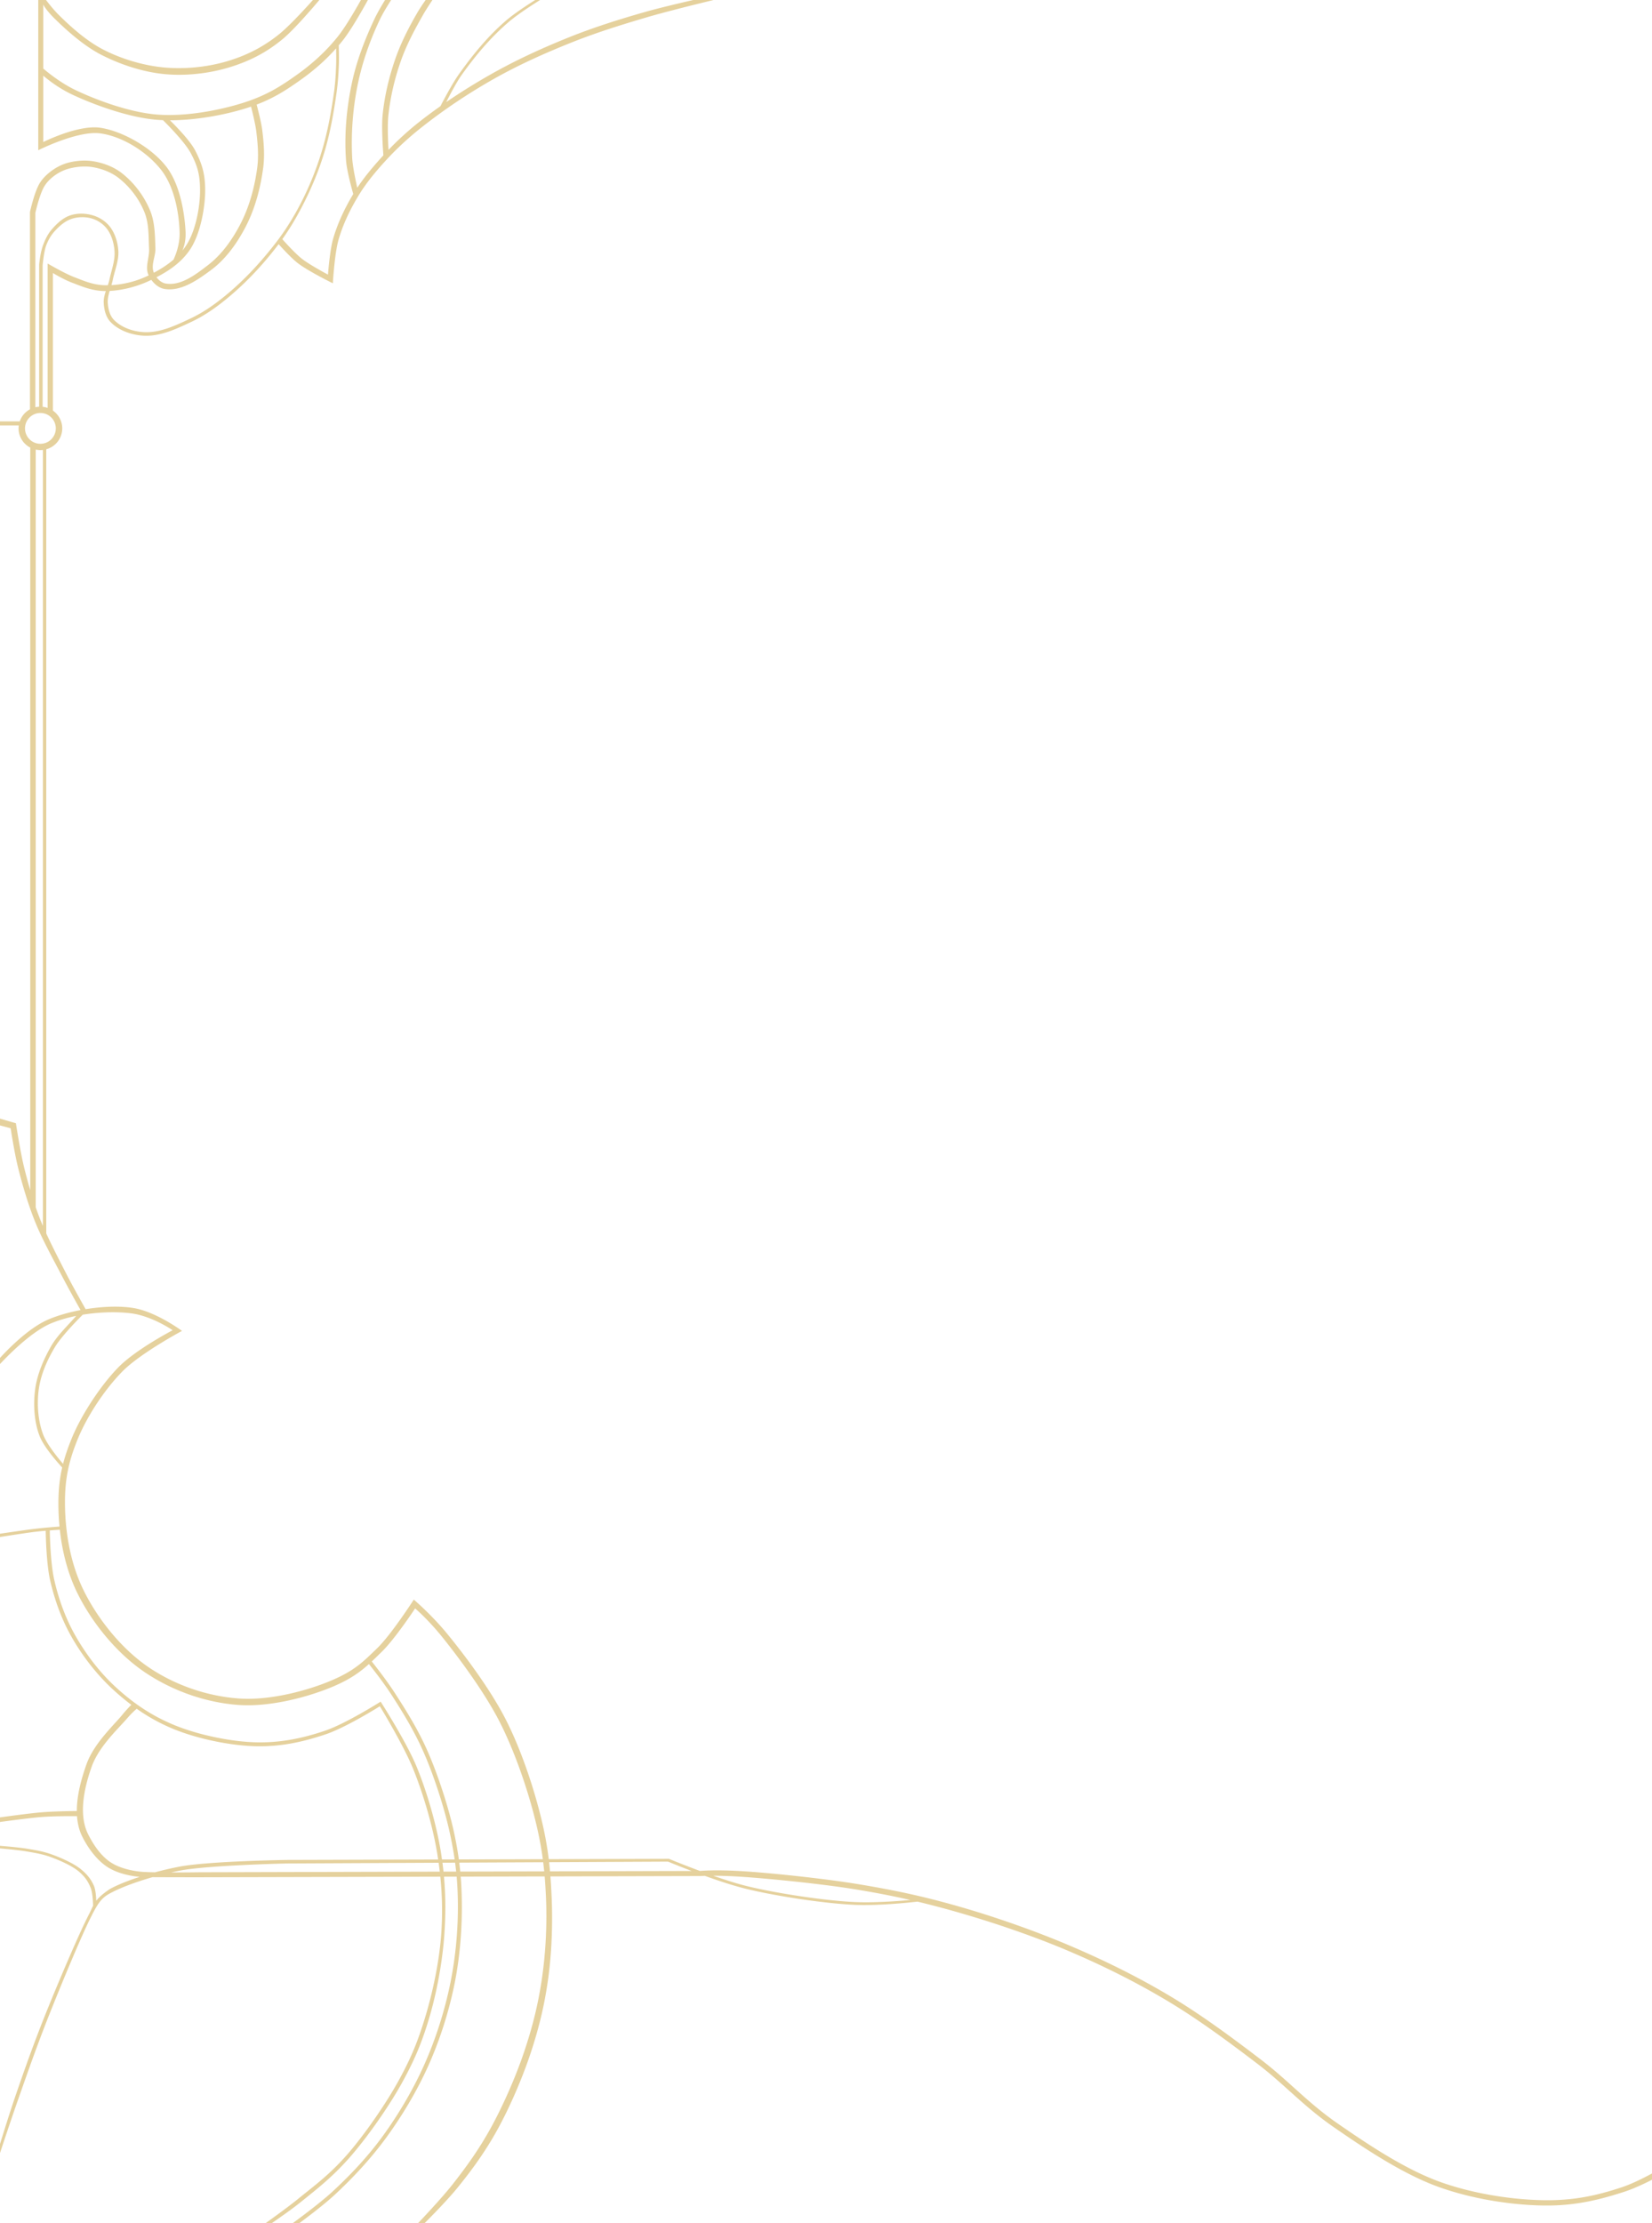 <?xml version="1.0" encoding="UTF-8" standalone="no"?>
<!-- Created with Inkscape (http://www.inkscape.org/) -->

<svg
   xmlns:dc="http://purl.org/dc/elements/1.1/"
   xmlns:cc="http://creativecommons.org/ns#"
   xmlns:rdf="http://www.w3.org/1999/02/22-rdf-syntax-ns#"
   xmlns:svg="http://www.w3.org/2000/svg"
   xmlns="http://www.w3.org/2000/svg"
   xmlns:sodipodi="http://sodipodi.sourceforge.net/DTD/sodipodi-0.dtd"
   xmlns:inkscape="http://www.inkscape.org/namespaces/inkscape"
   width="210mm"
   height="282.5mm"
   viewBox="0 0 210 282.5"
   version="1.1"
   id="svg8"
   inkscape:version="0.92.0 r"
   sodipodi:docname="full-page-decoration.svg">
  <defs
     id="defs2" />
  <sodipodi:namedview
     id="base"
     pagecolor="#ffffff"
     bordercolor="#666666"
     borderopacity="1.0"
     inkscape:pageopacity="0.0"
     inkscape:pageshadow="2"
     inkscape:zoom="0.49497475"
     inkscape:cx="346.25041"
     inkscape:cy="492.04126"
     inkscape:document-units="mm"
     inkscape:current-layer="layer1"
     showgrid="false"
     inkscape:window-width="1918"
     inkscape:window-height="1078"
     inkscape:window-x="2048"
     inkscape:window-y="0"
     inkscape:window-maximized="1" />
  <g
     inkscape:label="Layer 1"
     inkscape:groupmode="layer"
     id="layer1"
     transform="translate(0,-14.5)">
    <path
       style="opacity:1;fill:#e0c98d;fill-opacity:0.863;fill-rule:nonzero;stroke:none;stroke-width:3.78;stroke-linecap:butt;stroke-linejoin:miter;stroke-miterlimit:4;stroke-dasharray:none;stroke-dashoffset:0;stroke-opacity:0.499;paint-order:markers stroke fill"
       d="M 191.385 -10.408 C 191.385 -10.408 182.939 2.085 179.732 8.877 C 175.03 18.836 171.013 29.259 168.75 40.037 C 166.223 52.071 165.106 64.559 165.982 76.824 C 166.321 81.568 168.482 89.601 169.455 93.041 C 169.454 93.042 169.454 93.044 169.453 93.045 C 165.405 99.766 161.981 106.977 159.793 114.512 C 158.18 120.065 157.332 131.684 157.332 131.684 C 157.332 131.684 148.616 127.08 144.768 124.045 C 141.613 121.557 136.831 116.272 135.424 114.695 C 139.507 108.988 143.024 102.858 146.156 96.582 C 149.982 88.918 153.236 80.924 155.689 72.717 C 158.439 63.519 160.086 54.001 161.436 44.496 C 162.092 39.876 162.41 35.206 162.572 30.543 C 162.666 27.838 162.565 23.953 162.5 21.738 C 163.196 20.918 163.882 20.086 164.553 19.234 C 170.389 11.818 179.482 -5.551 179.482 -5.551 L 176.268 -5.729 C 176.268 -5.729 167.877 10.135 162.322 17.182 C 156.767 24.228 150.02 30.456 142.395 35.875 C 134.769 41.294 128.072 45.65 116.875 49.234 C 105.678 52.818 89.268 55.999 75.535 54.949 C 61.802 53.899 45.569 47.647 36.34 43.252 C 29.341 39.919 23.292 35.051 20.758 32.877 L 20.758 2.182 C 20.758 2.182 21.839 4.621 26.16 8.877 C 30.481 13.133 39.253 21.381 48.045 25.996 C 56.837 30.612 67.894 34.41 78.393 35.484 C 88.891 36.559 100.082 35.275 109.764 32.365 C 119.445 29.455 127.623 25.327 135.535 18.787 C 143.448 12.248 158.328 -6.189 158.328 -6.189 L 155.561 -6.189 C 155.561 -6.189 141.438 10.322 133.928 16.377 C 126.417 22.432 118.421 26.544 109.078 29.332 C 99.735 32.12 88.823 33.291 78.75 32.359 C 68.677 31.427 58.26 28.236 49.746 23.893 C 41.232 19.549 33.416 12.324 28.303 7.27 C 23.189 2.215 18.35 -5.266 18.35 -5.266 L 18.35 72.047 C 18.35 72.047 37.278 62.494 48.125 63.967 C 58.972 65.44 70.864 73.09 77.5 81.734 C 84.136 90.378 85.975 103.705 86.16 111.557 C 86.289 117.023 84.408 121.965 83.242 124.498 C 80.306 127.026 77.038 129.068 73.814 130.777 C 73.79 130.718 73.758 130.659 73.734 130.6 C 72.327 127.008 74.688 122.912 74.553 119.057 C 74.337 112.928 74.328 106.501 71.965 100.842 C 69.084 93.943 64.292 87.577 58.393 82.984 C 54.666 80.083 49.998 78.296 45.354 77.439 C 41.371 76.705 37.153 76.951 33.215 77.895 C 30.33 78.585 27.557 79.915 25.135 81.627 C 22.75 83.312 20.542 85.405 19.018 87.895 C 16.491 92.02 14.373 101.645 14.373 101.645 L 14.375 196.279 A 10.479 10.415 0 0 0 9.475 202.068 L 0 202.068 L 0 204.012 L 9.012 204.012 A 10.479 10.415 0 0 0 8.902 205.428 A 10.479 10.415 0 0 0 14.51 214.641 L 14.51 570.742 C 13.397 566.963 12.42 563.271 11.553 559.736 C 9.692 552.149 7.639 538.648 7.639 538.648 L -6.25 534.609 L -6.188 538.018 L 5.113 541.049 C 5.113 541.049 6.884 552.855 8.775 560.367 C 10.667 567.879 13.433 577.434 16.857 585.938 C 20.282 594.441 25.687 604.133 29.359 611.199 C 32.977 618.16 38.473 627.93 38.639 628.225 C 33.311 629.236 28.088 630.704 23.531 632.588 C 11.225 637.676 -2.172 653.617 -2.172 653.617 L -2.361 656.709 C -2.361 656.709 12.501 639.537 24.719 634.506 C 28.399 632.99 32.443 631.847 36.564 631.018 C 32.476 635.723 27.911 639.917 24.812 645.031 C 21.201 651.222 17.84 658.758 16.857 666.244 C 15.875 673.73 16.424 682.157 19.066 688.783 C 21.071 693.81 27.04 700.681 29.826 703.729 C 28.466 709.639 27.921 715.567 28.031 722.812 C 28.076 725.765 28.242 728.861 28.545 732.039 C 26.047 732.224 21.037 732.608 16.492 733.152 C 10.633 733.854 -4.822 736.199 -4.822 736.199 L -5 737.85 C -5 737.85 10.671 735.321 16.562 734.592 C 18.243 734.384 20.096 734.209 21.926 734.053 C 21.958 736.222 22.222 749.824 24.055 757.852 C 26.043 766.562 29.232 775.957 34.281 784.873 C 39.33 793.789 46.27 802.948 54.484 810.443 C 57.227 812.946 60.051 815.308 63.008 817.541 C 62.179 818.317 60.755 819.769 58.4 822.629 C 54.488 827.381 45.033 836.062 41.479 846.051 C 39.188 852.487 36.836 860.645 36.854 868.453 C 34.804 868.47 26.387 868.556 20.09 869.057 C 12.996 869.621 -4.197 872.092 -4.197 872.092 L -4.375 874.324 C -4.375 874.324 13.253 871.795 20.402 871.287 C 26.711 870.84 34.867 870.908 36.947 870.93 C 37.193 874.364 37.945 877.69 39.459 880.713 C 42.096 885.979 46.213 891.793 51.443 895.246 C 55.833 898.144 62.053 899.594 67.004 900.014 C 60.876 902.007 55.78 904.121 52.59 905.932 C 49.283 908.166 47.42 909.887 46.182 911.477 C 46.088 909.277 45.842 906.186 45.078 904.387 C 43.84 901.471 42.123 899.117 38.891 896.432 C 35.658 893.746 29.817 891.109 25.443 889.488 C 21.07 887.868 17.83 887.334 12.943 886.52 C 8.057 885.705 -3.599 884.816 -3.852 884.879 L -3.736 886.061 C -3.736 886.061 7.688 886.954 12.5 887.783 C 17.312 888.613 20.65 889.143 24.938 890.75 C 29.225 892.357 34.897 894.916 37.943 897.568 C 40.99 900.22 42.273 902.279 43.5 905.334 C 44.38 907.526 44.598 911.681 44.656 913.893 C 44.005 915.149 43.483 916.443 42.678 917.984 C 37.981 926.982 27.635 951.351 21.777 965.961 C 15.92 980.571 11.054 994.446 7.27 1005.492 C 3.485 1016.538 -1.213 1032.123 -1.213 1032.123 L -1.027 1035.574 C -1.027 1035.574 4.778 1017.904 8.84 1006.377 C 12.901 994.85 17.671 981.1 23.482 966.467 C 29.294 951.833 39.282 927.649 43.928 918.699 C 47.831 910.849 49.733 909.47 54.018 907.27 C 58.052 905.206 64.961 902.514 73.162 900.17 C 83.013 900.225 95.617 900.221 95.617 900.221 L 211.213 899.938 C 212.133 908.943 212.315 917.755 211.689 926.99 C 210.801 940.114 207.714 954.759 204.178 966.574 C 200.641 978.39 197.446 986.374 191.234 997.701 C 185.022 1009.028 174.435 1024.273 166.17 1033.623 C 157.905 1042.973 150.665 1048.211 143.062 1054.395 C 135.46 1060.579 120.713 1070.811 120.713 1070.811 L 122.986 1071.062 C 122.986 1071.062 136.762 1062.011 144.262 1055.973 C 151.761 1049.934 159.365 1044.088 167.686 1034.635 C 176.006 1025.181 186.58 1010.161 192.877 998.711 C 199.174 987.261 202.621 978.833 206.135 966.828 C 209.649 954.823 212.337 940.118 213.205 926.926 C 213.813 917.687 213.78 908.944 212.971 899.934 L 219.057 899.918 C 219.415 904.052 219.603 908.271 219.645 912.848 C 219.755 924.929 218.617 938.295 215.982 951.17 C 213.348 964.045 209.168 977.353 203.734 989.619 C 198.301 1001.885 191.044 1014.138 183.596 1024.344 C 176.147 1034.55 168.002 1043.067 159.668 1050.797 C 151.334 1058.527 133.971 1070.746 133.971 1070.746 L 136.623 1071.125 C 136.623 1071.125 152.571 1059.919 160.74 1052.312 C 168.91 1044.706 177.545 1035.626 185.111 1025.291 C 192.677 1014.956 200.045 1002.75 205.566 990.377 C 211.088 978.004 215.361 964.503 218.004 951.486 C 220.647 938.47 221.649 924.957 221.539 912.785 C 221.498 908.221 221.332 904.023 221.004 899.914 L 261.27 899.814 C 261.532 902.95 261.728 906.138 261.883 909.502 C 262.465 922.151 261.826 935.705 260.051 948.141 C 258.276 960.576 255.53 971.722 251.465 983.811 C 247.4 995.899 241.325 1009.715 235.492 1020.303 C 229.66 1030.89 223.748 1039.001 217.184 1047.387 C 210.62 1055.772 196.285 1070.557 196.285 1070.557 L 199.379 1070.367 C 199.379 1070.367 212.971 1057.125 219.52 1049.029 C 226.068 1040.934 232.387 1032.439 238.332 1021.754 C 244.278 1011.069 250.357 997.102 254.432 984.885 C 258.507 972.667 261.213 961.492 262.955 948.834 C 264.698 936.176 265.186 922.112 264.598 909.248 C 264.447 905.964 264.272 902.856 264.041 899.809 L 335.77 899.633 C 335.77 899.633 336.726 899.586 338.111 899.543 C 344.495 901.846 351.554 904.196 357.5 905.662 C 372.411 909.339 395.654 912.8 409.822 913.432 C 420.474 913.907 434.023 912.591 440.104 911.908 C 446.261 913.373 452.48 915.01 459.285 916.957 C 476.009 921.742 495.279 928.243 512.053 935.352 C 528.827 942.46 544.579 950.306 559.777 959.369 C 574.976 968.432 589.734 979.413 603.035 989.547 C 616.336 999.681 625.116 1009.899 639.643 1019.949 C 654.17 1029.999 672.909 1042.604 690.402 1048.832 C 707.896 1055.06 727.774 1057.698 742.678 1057.627 C 757.582 1057.555 769.054 1054.243 778.527 1051.244 C 788.001 1048.245 799.553 1041.422 799.553 1041.422 L 799.221 1038.359 C 799.221 1038.359 787.099 1045.89 777.691 1048.965 C 768.284 1052.039 757.466 1055.031 742.842 1055.09 C 728.217 1055.148 708.386 1052.549 691.197 1046.439 C 674.009 1040.33 655.968 1028.186 641.572 1018.219 C 627.177 1008.252 618.119 997.77 604.703 987.535 C 591.287 977.3 576.36 966.184 561.014 957.041 C 545.668 947.898 529.703 940.03 512.842 932.861 C 495.981 925.692 476.8 919.048 459.998 914.236 C 443.196 909.425 429.791 906.539 412.332 903.629 C 394.873 900.719 368.121 897.99 355.32 897.254 C 342.52 896.518 335.758 897.186 335.758 897.186 C 327.446 894.105 320.893 891.377 320.893 891.377 L 263.23 891.545 C 262.491 885.473 261.388 879.24 259.609 871.936 C 256.137 857.671 250.143 839.302 242.562 824.459 C 234.982 809.616 222.265 792.905 214.594 783.549 C 206.923 774.192 198.494 767.07 198.494 767.07 C 198.494 767.07 187.744 783.752 181.07 790.24 C 174.397 796.729 170.244 801.024 159.162 805.771 C 148.081 810.519 129.793 815.589 114.525 814.484 C 99.258 813.38 83.641 808.025 70.773 799.143 C 57.906 790.26 46.786 776.101 40.217 762.84 C 33.648 749.579 31.414 734.81 31.188 722.496 C 30.961 710.182 32.653 701.598 37.123 690.488 C 41.593 679.379 50.075 666.431 58.715 657.658 C 67.354 648.885 87.314 638.213 87.314 638.213 C 87.314 638.213 74.904 629.011 63.955 627.227 C 57.679 626.204 49.36 626.448 41.084 627.797 C 40.37 626.542 35.053 617.185 31.504 610.244 C 28.774 604.905 25.209 598.057 22.193 591.482 L 22.193 215.449 A 10.479 10.415 0 0 0 29.859 205.428 A 10.479 10.415 0 0 0 25.381 196.902 L 25.379 130.926 C 25.379 130.926 30.505 134.048 34.66 135.598 C 38.815 137.148 43.993 139.521 50.381 139.576 C 50.505 139.577 50.639 139.567 50.764 139.566 C 50.149 141.416 49.658 143.275 49.75 145.195 C 49.905 148.426 50.749 151.999 52.971 154.35 C 56.917 158.525 63.143 160.657 68.879 160.979 C 76.865 161.427 84.685 157.688 91.924 154.285 C 98.944 150.985 105.291 146.267 111.18 141.217 C 119.524 134.06 127.015 125.844 133.662 117.086 C 134.823 118.384 139.721 123.8 142.938 126.254 C 148.049 130.154 159.668 135.852 159.668 135.852 C 159.668 135.852 160.466 121.752 162.383 115.016 C 164.507 107.551 167.96 100.443 171.979 93.803 C 175.782 87.518 180.568 81.838 185.553 76.441 C 190.787 70.774 196.534 65.551 202.6 60.783 C 213.467 52.242 225.032 44.532 237.07 37.74 C 248.911 31.06 261.381 25.489 274.004 20.441 C 285.893 15.687 298.146 11.861 310.432 8.256 C 325.122 3.945 354.957 -3.021 354.957 -3.021 L 346.055 -3.021 C 346.055 -3.021 321.367 2.325 309.232 5.793 C 296.947 9.304 284.725 13.157 272.867 17.916 C 260.208 22.997 247.75 28.698 235.871 35.404 C 228.42 39.611 221.115 44.119 214.051 48.967 C 215.819 45.482 218.969 39.459 221.35 36.098 C 227.898 26.852 235.29 18.032 243.889 10.654 C 253.254 2.619 275.01 -9.396 275.01 -9.396 L 272.799 -9.521 C 272.799 -9.521 251.645 2.179 242.562 10.023 C 233.962 17.451 226.676 26.397 220.088 35.656 C 217.235 39.665 213.328 46.962 211.27 50.912 C 207.745 53.4 204.276 55.965 200.895 58.637 C 195.753 62.699 190.895 67.147 186.354 71.879 C 186.179 68.735 185.774 60.123 186.311 55.229 C 187.275 46.429 189.316 37.698 192.244 29.344 C 194.971 21.562 198.894 14.221 202.977 7.057 C 206.193 1.412 213.773 -9.17 213.773 -9.17 L 210.869 -9.232 C 210.869 -9.232 203.278 0.759 200.137 6.172 C 195.998 13.304 192.217 20.726 189.529 28.521 C 186.555 37.147 184.428 46.149 183.531 55.229 C 182.972 60.893 183.632 70.841 183.906 74.484 C 183.887 74.505 183.867 74.526 183.848 74.547 C 179.38 79.434 175.048 84.522 171.375 90.033 C 170.619 86.665 169.129 79.618 168.928 75.484 C 168.359 63.797 169.25 51.945 171.607 40.484 C 173.832 29.671 177.553 19.101 182.322 9.145 C 185.654 2.189 194.688 -10.408 194.688 -10.408 L 191.385 -10.408 z M 161.223 23.195 C 161.268 25.203 161.33 28.519 161.246 30.857 C 161.082 35.435 160.818 40.024 160.172 44.559 C 158.829 53.985 157.106 63.409 154.363 72.527 C 151.909 80.686 148.734 88.66 144.895 96.266 C 141.423 103.142 137.393 109.785 132.709 115.9 C 125.964 124.707 118.426 133.015 109.98 140.207 C 104.266 145.074 98.09 149.586 91.293 152.771 C 84.304 156.047 76.776 159.678 69.068 159.273 C 63.866 159 58.222 157.095 54.611 153.34 C 52.655 151.305 51.903 148.201 51.707 145.385 C 51.569 143.398 52.031 141.454 52.605 139.518 C 58.587 139.21 65.67 137.51 71.91 134.525 C 72.135 134.418 72.364 134.299 72.59 134.189 C 74.142 136.339 76.362 138.118 78.824 138.547 C 86.803 139.937 94.843 134.248 101.34 129.412 C 108.319 124.216 113.63 116.759 117.678 109.057 C 122.304 100.255 124.928 90.339 126.25 80.484 C 127.05 74.524 126.542 68.417 125.803 62.449 C 125.37 58.953 123.893 53.118 123.109 50.152 C 131.693 46.888 137.532 43.028 144.117 38.369 C 150.488 33.862 156.172 28.895 161.223 23.195 z M 20.758 36.289 C 22.998 38.227 28.039 42.239 34.732 45.395 C 43.882 49.708 61.078 56.309 75.268 57.449 C 76.228 57.526 77.202 57.579 78.186 57.619 C 81.097 60.513 88.745 68.329 91.418 73.285 C 94.716 79.398 95.961 83.737 95.965 91.342 C 95.969 98.947 94.003 110.412 89.398 117.541 C 88.814 118.446 88.181 119.309 87.512 120.133 C 88.335 118.189 89.201 115.182 89.018 111.199 C 88.682 103.924 86.826 88.951 79.732 79.859 C 72.639 70.767 58.952 62.969 48.303 61.287 C 37.654 59.605 20.758 68.119 20.758 68.119 L 20.758 36.289 z M 120.422 51.127 C 121.158 54.02 122.538 59.682 122.947 63.074 C 123.639 68.808 124.156 74.669 123.393 80.395 C 122.144 89.756 119.626 99.159 115.268 107.537 C 111.434 114.906 106.403 122.023 99.822 127.092 C 93.955 131.611 86.747 137.22 79.449 135.957 C 77.728 135.659 76.189 134.443 75.066 132.947 C 81.12 129.806 87.197 125.756 91.355 119.373 C 96.24 111.876 98.422 99.307 98.426 91.215 C 98.43 83.122 96.744 78.224 93.691 72.273 C 91.17 67.358 84.034 60.15 81.52 57.682 C 94.231 57.692 108.155 55.01 118.035 51.912 C 118.856 51.655 119.647 51.393 120.422 51.127 z M 40.762 79.852 C 42.159 79.858 43.55 79.979 44.912 80.23 C 49.21 81.025 53.525 82.698 56.965 85.395 C 62.334 89.603 66.718 95.414 69.285 101.734 C 71.521 107.237 71.235 113.479 71.518 119.412 C 71.712 123.495 69.533 127.915 71.145 131.672 C 71.198 131.796 71.268 131.919 71.326 132.043 C 71.101 132.152 70.872 132.273 70.648 132.379 C 64.977 135.072 58.837 136.44 53.451 136.732 C 53.694 135.915 53.922 135.096 54.088 134.271 C 55.038 129.548 57.133 124.869 56.758 120.066 C 56.445 116.058 55.18 111.881 52.717 108.703 C 50.757 106.175 47.818 104.28 44.762 103.336 C 41.243 102.249 37.207 102.111 33.713 103.273 C 30.206 104.44 27.304 107.179 24.875 109.965 C 23.024 112.088 21.729 114.697 20.74 117.334 C 19.626 120.306 19.156 123.5 18.793 126.652 C 18.76 126.935 18.773 127.508 18.773 127.508 L 18.771 195.041 A 10.479 10.415 0 0 0 16.965 195.303 L 16.963 102.092 C 16.963 102.092 18.956 93.083 21.34 89.234 C 22.68 87.071 24.617 85.256 26.713 83.812 C 28.852 82.34 31.31 81.248 33.84 80.662 C 36.089 80.141 38.433 79.84 40.762 79.852 z M 39.26 104.152 C 40.962 104.131 42.668 104.364 44.258 104.852 C 47.004 105.694 49.6 107.481 51.328 109.775 C 53.563 112.741 54.641 116.618 54.928 120.32 C 55.285 124.922 53.482 129.441 52.527 133.957 C 52.326 134.908 52.038 135.847 51.723 136.783 C 51.36 136.787 50.988 136.803 50.635 136.797 C 44.655 136.69 40.386 134.71 35.734 132.947 C 31.083 131.185 22.855 126.381 22.855 126.381 L 22.855 195.611 A 10.479 10.415 0 0 0 20.455 195.076 L 20.455 127.201 C 20.455 127.201 21.026 120.77 22.129 117.775 C 23.028 115.333 24.334 112.974 26.074 111.039 C 28.348 108.51 31.058 106.062 34.281 104.979 C 35.857 104.449 37.557 104.173 39.26 104.152 z M 19.379 198.041 A 7.387 7.387 0 0 1 26.766 205.428 A 7.387 7.387 0 0 1 19.379 212.814 A 7.387 7.387 0 0 1 11.992 205.428 A 7.387 7.387 0 0 1 19.379 198.041 z M 17.137 215.586 A 10.479 10.415 0 0 0 19.381 215.842 A 10.479 10.415 0 0 0 20.584 215.766 L 20.584 587.869 C 20.023 586.566 19.486 585.281 19.004 584.043 C 18.339 582.335 17.725 580.639 17.137 578.951 L 17.137 215.586 z M 54.6 629.279 C 57.707 629.295 60.586 629.482 63.072 629.814 C 73.019 631.146 82.832 637.896 82.832 637.896 C 82.832 637.896 65.298 646.999 56.82 655.637 C 48.342 664.274 38.935 678.535 34.281 690.045 C 32.562 694.297 31.238 698.156 30.256 701.969 C 27.664 698.958 22.565 692.701 20.771 688.088 C 18.33 681.807 17.612 673.721 18.562 666.496 C 19.513 659.271 22.524 652.344 26.391 645.914 C 29.283 641.104 36.321 633.816 39.688 630.445 C 44.818 629.615 49.965 629.256 54.6 629.279 z M 28.701 733.562 C 29.79 743.556 32.323 754.307 37.25 764.229 C 44.008 777.837 55.447 792.223 68.754 801.416 C 82.061 810.609 98.403 816.418 114.273 817.578 C 130.144 818.738 149.104 813.403 160.551 808.424 C 168.256 805.072 172.827 801.713 176.975 797.969 C 178.791 800.24 184.104 806.984 187.951 812.969 C 192.612 820.218 198.63 829.733 203.42 840.748 C 208.21 851.763 213.177 866.972 215.793 879.07 C 216.757 883.53 217.517 887.648 218.1 891.678 L 212.02 891.695 C 211.854 890.523 211.693 889.353 211.5 888.162 C 209.329 874.759 204.796 859.179 199.82 847.125 C 194.844 835.071 182.586 816 182.586 816 C 182.586 816 165.878 826.584 155.879 829.951 C 145.88 833.319 135.409 835.735 123.176 835.508 C 110.942 835.281 95.128 831.95 83.779 827.301 C 72.43 822.651 63.8 816.581 55.748 809.244 C 47.696 801.907 40.918 792.818 35.986 784.053 C 31.054 775.287 27.962 766.096 26.012 757.537 C 24.176 749.48 23.906 735.555 23.879 733.898 C 26.313 733.71 27.485 733.633 28.701 733.562 z M 199.127 771.301 C 199.127 771.301 205.294 776.477 212.385 785.316 C 219.475 794.156 232.193 811.017 239.658 825.658 C 247.123 840.299 253.195 858.464 256.705 872.568 C 258.458 879.61 259.606 885.673 260.389 891.555 L 220.109 891.672 C 219.546 887.576 218.795 883.383 217.814 878.818 C 215.187 866.587 210.069 851.067 205.188 839.928 C 200.306 828.788 194.186 819.272 189.467 811.959 C 185.531 805.86 180.107 798.962 178.332 796.734 C 179.869 795.291 181.388 793.787 183.027 792.197 C 189.502 785.922 199.127 771.301 199.127 771.301 z M 182.207 818.209 C 182.207 818.209 193.518 836.67 198.242 848.387 C 202.966 860.104 207.47 875.22 209.67 888.414 C 209.854 889.519 210.011 890.609 210.174 891.701 L 137.5 891.912 C 137.5 891.912 100.271 892.436 86.072 895.127 C 82.026 895.894 78.094 896.828 74.357 897.838 C 72.698 897.803 71.088 897.759 69.637 897.695 C 64.639 897.476 57.814 896.18 53.033 893.016 C 48.252 889.851 44.753 884.498 42.301 879.639 C 37.396 869.919 40.618 856.635 44.004 847.125 C 47.39 837.615 56.584 829.095 60.547 824.521 C 63.049 821.634 64.664 820.173 65.584 819.418 C 70.791 823.09 76.479 826.345 83.086 829.068 C 94.664 833.84 110.819 837.201 123.238 837.402 C 135.657 837.603 146.349 834.997 156.258 831.656 C 166.167 828.315 182.207 818.209 182.207 818.209 z M 320.447 892.717 C 320.447 892.717 325.241 894.712 331.773 897.195 L 263.832 897.375 C 263.704 895.915 263.557 894.452 263.393 892.994 L 320.447 892.717 z M 260.562 893.008 C 260.743 894.467 260.904 895.926 261.045 897.383 L 220.777 897.49 C 220.64 896.064 220.48 894.633 220.299 893.203 L 260.562 893.008 z M 218.303 893.213 C 218.494 894.642 218.664 896.07 218.812 897.496 L 212.746 897.512 C 212.597 896.097 212.433 894.677 212.244 893.242 L 218.303 893.213 z M 210.412 893.252 C 210.614 894.682 210.792 896.1 210.957 897.516 L 95.586 897.822 C 95.586 897.822 89.184 897.924 82.068 897.908 C 83.506 897.59 84.955 897.28 86.428 897.002 C 100.218 894.402 137.527 893.604 137.527 893.604 L 210.412 893.252 z M 342.172 899.49 C 345.351 899.498 349.638 899.599 355.135 899.949 C 367.87 900.761 394.612 903.362 411.984 906.281 C 420.989 907.794 428.875 909.329 436.711 911.115 C 430.718 911.663 419.284 912.521 409.822 912.092 C 396.401 911.482 372.964 908.077 358.125 904.412 C 353.26 903.211 347.605 901.387 342.172 899.49 z "
       transform="matrix(0.265,0,0,0.265,0,14.5)"
       id="path4550" />
  </g>
</svg>
